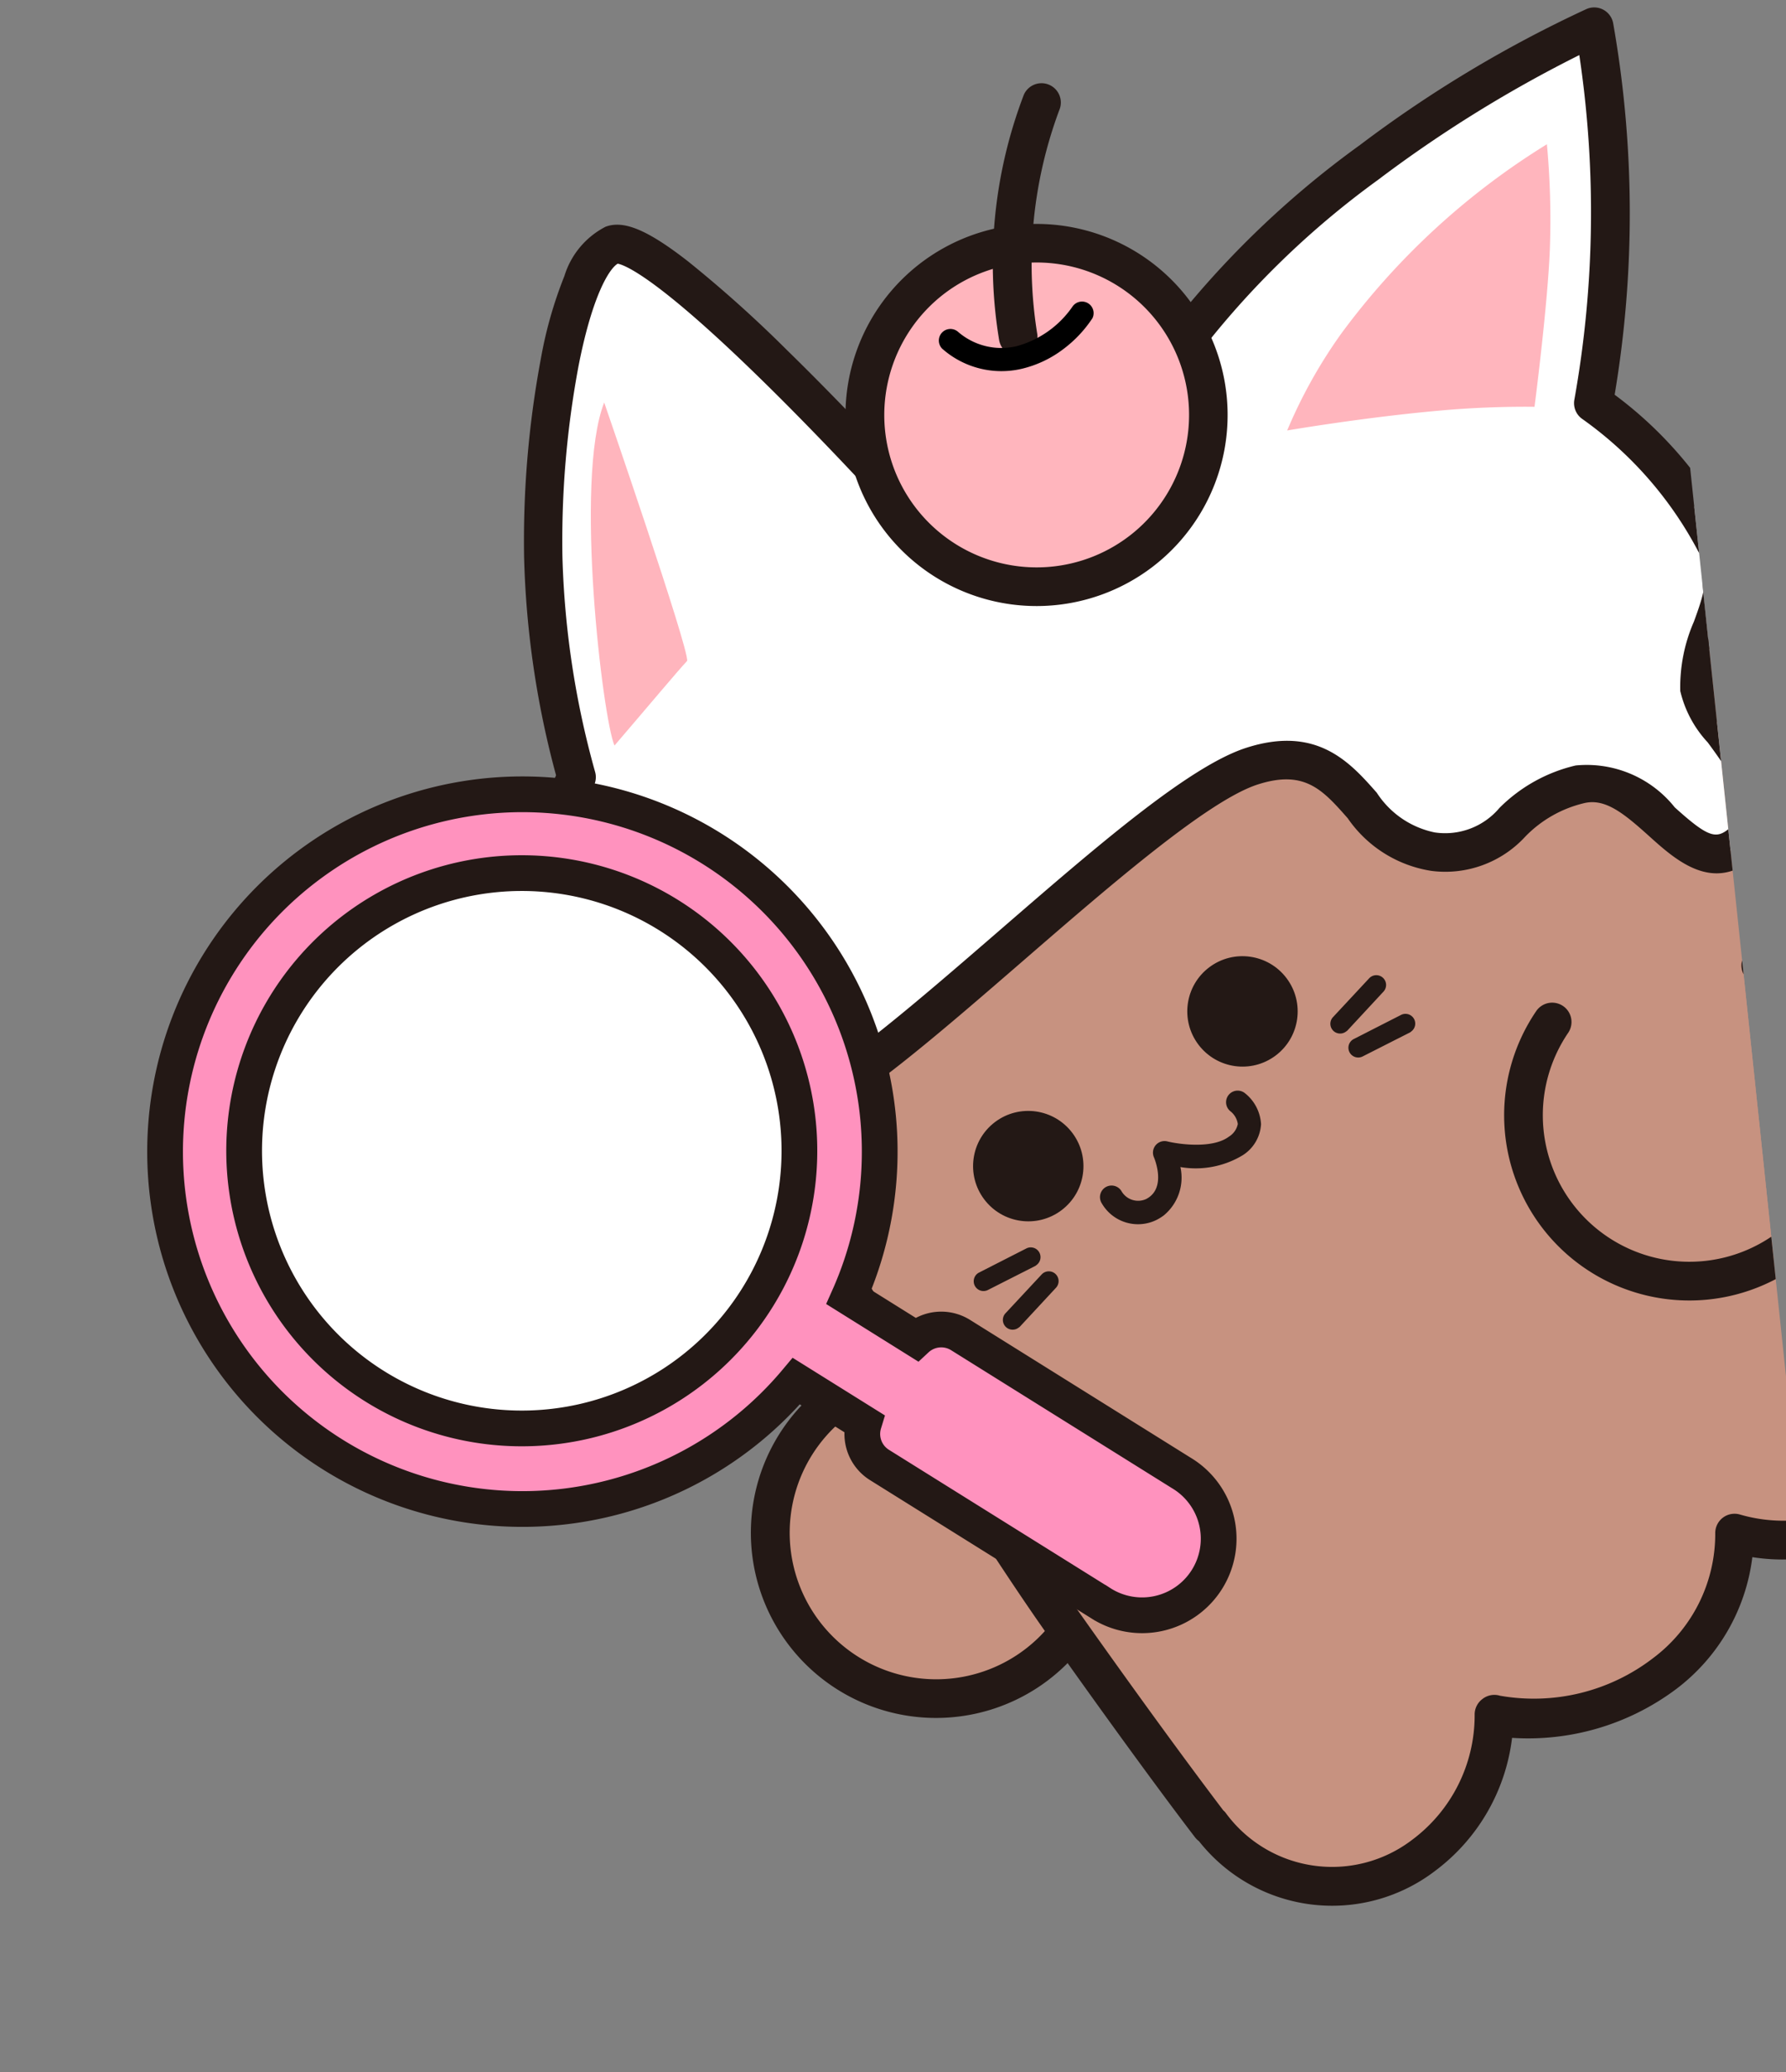 <svg xmlns="http://www.w3.org/2000/svg" xmlns:xlink="http://www.w3.org/1999/xlink" width="50" height="58" viewBox="0 0 50 58">
  <rect x="0" y="0" width="50" height="58" fill="#808080" stroke="none"/>
  <defs>
    <clipPath id="clip-path">
      <rect id="長方形_432423" data-name="長方形 432423" width="50" height="58" transform="translate(0 0.182)" fill="#fff" stroke="#707070" stroke-width="1"/>
    </clipPath>
    <clipPath id="clip-path-2">
      <rect id="長方形_432422" data-name="長方形 432422" width="45.556" height="53.558" transform="translate(216 3)" fill="#fff" stroke="#707070" stroke-width="1"/>
    </clipPath>
  </defs>
  <g id="マスクグループ_1111055" data-name="マスクグループ 1111055" transform="translate(0 -0.182)" clip-path="url(#clip-path)">
    <g id="マスクグループ_1111054" data-name="マスクグループ 1111054" transform="matrix(0.995, -0.105, 0.105, 0.995, -214.661, 24.356)" clip-path="url(#clip-path-2)">
      <g id="グループ_1125509" data-name="グループ 1125509" transform="translate(215.087 -6.857)">
        <g id="アートワーク_86" data-name="アートワーク 86" transform="translate(32.696 33.545) rotate(149)">
          <g id="グループ_1125504" data-name="グループ 1125504" transform="translate(-22.897 -25.376)">
            <g id="グループ_1125496" data-name="グループ 1125496" transform="translate(36.131 10.78)">
              <path id="手" d="M0,7.095A4.642,4.642,0,1,0,.919,1.118" transform="translate(0.54 0.54)" fill="#c79280"/>
              <path id="パス_1167441" data-name="パス 1167441" d="M4.481,0A5.181,5.181,0,0,0,1.108,1.248a.54.54,0,0,0,.7.82A4.1,4.1,0,1,1,1,7.349a.54.54,0,0,0-.917.572A5.182,5.182,0,1,0,4.481,0Z" transform="translate(0 0)" fill="#231815"/>
            </g>
            <g id="グループ_1125497" data-name="グループ 1125497" transform="translate(5.629 0)">
              <path id="肉体" d="M32.7,17.758q-.23,2.792-.589,6.2a34.644,34.644,0,0,1-1.456,6.882H5.929a3.6,3.6,0,0,1-3.646-3.172L.139,5.688A4.4,4.4,0,0,1,0,4.588q0-.127.007-.252L0,4.26H.012C.188,1.879,1.672,0,4.211,0A4.868,4.868,0,0,1,8.15,1.961,6.1,6.1,0,0,1,12.684,0a4.868,4.868,0,0,1,3.94,1.961A4.868,4.868,0,0,1,20.563,0a5.984,5.984,0,0,1,4.48,1.961A4.868,4.868,0,0,1,28.983,0c2.538,0,4.077,1.879,4.252,4.26h.012s.03,2.228-.117,7.019C33.05,13.863,32.7,17.758,32.7,17.758Z" transform="translate(0.54 0.54)" fill="#c79280"/>
              <path id="パス_1167442" data-name="パス 1167442" d="M29.523,0a5.46,5.46,0,0,0-3.951,1.675A6.906,6.906,0,0,0,21.1,0a5.46,5.46,0,0,0-3.94,1.663A5.46,5.46,0,0,0,13.224,0,7.134,7.134,0,0,0,8.7,1.677,5.459,5.459,0,0,0,4.751,0,4.474,4.474,0,0,0,1.369,1.411,5.4,5.4,0,0,0,.024,4.643.54.54,0,0,0,0,4.853l0,.035C0,4.969,0,5.05,0,5.128A4.954,4.954,0,0,0,.146,6.321L2.286,28.263a3.972,3.972,0,0,0,1.363,2.615A4.292,4.292,0,0,0,6.47,31.923H31.195a.54.54,0,0,0,.511-.364,34.857,34.857,0,0,0,1.483-7c.228-2.142.426-4.232.59-6.213.01-.112.355-3.963.433-6.509.146-4.747.118-7.02.118-7.043a.543.543,0,0,0-.023-.151A4.745,4.745,0,0,0,29.523,0Zm-3.94,3.042a.54.54,0,0,0,.436-.221,4.342,4.342,0,0,1,3.5-1.74,3.688,3.688,0,0,1,3.714,3.76.537.537,0,0,0,.012.08c0,.509.009,2.75-.118,6.882-.078,2.538-.426,6.408-.429,6.447v0c-.163,1.973-.36,4.055-.587,6.189a35.278,35.278,0,0,1-1.312,6.4H6.47a3.047,3.047,0,0,1-3.108-2.684L1.217,6.175A.554.554,0,0,0,1.2,6.093a3.871,3.871,0,0,1-.122-.965c0-.072,0-.146.006-.222,0-.011,0-.022,0-.032s0-.022,0-.034c.134-1.818,1.166-3.76,3.66-3.76a4.342,4.342,0,0,1,3.5,1.74.54.54,0,0,0,.872,0,5.547,5.547,0,0,1,4.1-1.74,4.342,4.342,0,0,1,3.5,1.74.54.54,0,0,0,.872,0,4.342,4.342,0,0,1,3.5-1.74,5.473,5.473,0,0,1,4.044,1.74A.54.54,0,0,0,25.583,3.042Z" transform="translate(0 0)" fill="#231815"/>
            </g>
            <g id="耳" transform="translate(0 17.248)">
              <g id="グループ_1125498" data-name="グループ 1125498" transform="translate(0 0)">
                <path id="パス_1167443" data-name="パス 1167443" d="M14.858,20.5a24.769,24.769,0,0,1-7.627.992A34.357,34.357,0,0,1,0,20.724a30.247,30.247,0,0,1,6.359-8.393A11.057,11.057,0,0,1,6.01,7c.357-1.5,2.023-1.634,2.8-2.853C9.308,3.369,8.282,0,10.567,0c1.856,0,.762,3.262,2.517,4.042,1.989.884,2.816-.478,4.418.972s-.229,3.966,2.593,4.958,12.946-.768,15.966,0c2.752.7,4.314,4.729,2.843,7.475a8.422,8.422,0,0,1-3.53,3.661A25.088,25.088,0,0,1,32.4,26.6c-1.983,2.746-5.492,6.178-6.788,5.8S23.4,21.946,23.4,21.946A17.653,17.653,0,0,1,14.858,20.5Z" transform="translate(0.54 0.54)" fill="#fff"/>
                <path id="パス_1167444" data-name="パス 1167444" d="M11.111,0h0A1.865,1.865,0,0,0,9.224,1.3a6.308,6.308,0,0,0-.245,2.055A4,4,0,0,1,8.9,4.4a3.627,3.627,0,0,1-1.155,1A3.33,3.33,0,0,0,6.025,7.412,11.239,11.239,0,0,0,6.282,12.7a30.639,30.639,0,0,0-6.229,8.33.54.54,0,0,0,.358.759,34.6,34.6,0,0,0,7.356.78,26.24,26.24,0,0,0,7.6-.955,18.625,18.625,0,0,0,8.083,1.457c.089.882.289,2.727.571,4.578a34.956,34.956,0,0,0,.712,3.633c.373,1.389.739,2.018,1.262,2.172a2.309,2.309,0,0,0,1.75-.408,11.717,11.717,0,0,0,1.9-1.433,27.677,27.677,0,0,0,3.729-4.157,25.818,25.818,0,0,0,2.968-5.421,9.27,9.27,0,0,0,3.575-3.793,6.054,6.054,0,0,0,.067-5.252,5.053,5.053,0,0,0-3.253-3c-1.52-.387-4.546-.181-7.75.036-3.185.216-6.8.461-8.17-.022-1.292-.454-1.35-1.214-1.431-2.266A3.491,3.491,0,0,0,18.4,5.154a3.037,3.037,0,0,0-2.674-.819,3.376,3.376,0,0,1-1.887-.246c-.547-.243-.707-.88-.89-1.823S12.515,0,11.111,0ZM1.35,20.882a29.711,29.711,0,0,1,5.908-7.607.54.54,0,0,0,.153-.579,10.58,10.58,0,0,1-.335-5.034c.154-.648.64-.964,1.255-1.364A4.57,4.57,0,0,0,9.808,4.975a3.17,3.17,0,0,0,.252-1.61c.015-1.61.163-2.283,1.049-2.285h0c.422,0,.561.248.782,1.39A3.148,3.148,0,0,0,13.4,5.076a4.439,4.439,0,0,0,2.417.335,1.986,1.986,0,0,1,1.858.543,2.54,2.54,0,0,1,.626,1.863c.086,1.121.193,2.515,2.15,3.2,1.585.557,4.993.325,8.6.081,2.978-.2,6.058-.411,7.41-.067A3.989,3.989,0,0,1,39,13.425a5.037,5.037,0,0,1-.03,4.307,8.011,8.011,0,0,1-3.275,3.423.545.545,0,0,0-.287.309,24.782,24.782,0,0,1-2.9,5.359,26.537,26.537,0,0,1-3.574,3.985c-1.506,1.35-2.327,1.648-2.588,1.616-.118-.125-.647-.9-1.284-5.189-.361-2.43-.576-4.774-.578-4.8a.54.54,0,0,0-.61-.487,17.3,17.3,0,0,1-8.255-1.41.54.54,0,0,0-.393-.014h0a24.425,24.425,0,0,1-7.279.962H7.773A36.066,36.066,0,0,1,1.35,20.882Zm25.009,11.56Z" transform="translate(0 0)" fill="#231815"/>
              </g>
              <path id="パス_1167445" data-name="パス 1167445" d="M0,5.656a20.518,20.518,0,0,0,7.78-.763,13.914,13.914,0,0,0,2.844-1.254S8.674,2.633,6.861,1.5C5.663.757,4.7,0,4.7,0S2.67,2.071,1.678,3.292A22.9,22.9,0,0,0,0,5.656Z" transform="translate(3.576 13.78)" fill="#ffb5bd"/>
              <path id="パス_1167446" data-name="パス 1167446" d="M0,7.836S2.25.909,2.5.667C2.951.586,3.985.343,5.549,0,5.376.763,1.984,6.616,0,7.836Z" transform="translate(28.986 21.715)" fill="#ffb5bd"/>
            </g>
            <g id="さくらんぼ" transform="translate(13.624 33.889)">
              <g id="グループ_1125499" data-name="グループ 1125499" transform="translate(0.565 0)">
                <ellipse id="楕円形_249798" data-name="楕円形 249798" cx="4.805" cy="4.805" rx="4.805" ry="4.805" transform="translate(0.541 0.541)" fill="#ffb5bd"/>
                <path id="パス_1167447" data-name="パス 1167447" d="M5.346,0a5.346,5.346,0,1,0,5.2,6.6h0A5.348,5.348,0,0,0,5.346,0Zm0,9.611A4.265,4.265,0,1,1,9.491,6.35h0A4.273,4.273,0,0,1,5.346,9.611Z" transform="translate(0 0)" fill="#231815"/>
              </g>
              <g id="グループ_1125500" data-name="グループ 1125500" transform="translate(0 6.861)">
                <path id="パス_1167448" data-name="パス 1167448" d="M0,4.84A12.722,12.722,0,0,0,4.468,0" transform="translate(0.54 0.54)" fill="#fff"/>
                <path id="パス_1167449" data-name="パス 1167449" d="M5.008,0A.54.54,0,0,0,4.53.289,12.308,12.308,0,0,1,.274,4.91a.54.54,0,0,0,.53.942A13.175,13.175,0,0,0,5.486.792.54.54,0,0,0,5.008,0Z" transform="translate(0 0)" fill="#231815"/>
              </g>
              <path id="パス_1167450" data-name="パス 1167450" d="M1.372,0A3.451,3.451,0,0,0,.206.2.324.324,0,0,0,.442.8,2.786,2.786,0,0,1,2.371.852a1.849,1.849,0,0,1,1.066,1.3.324.324,0,0,0,.64-.1A2.5,2.5,0,0,0,2.634.259,3.1,3.1,0,0,0,1.372,0Z" transform="translate(2.828 6.367)"/>
            </g>
            <g id="グループ_1125501" data-name="グループ 1125501" transform="translate(11.57 7.411)">
              <path id="手-2" data-name="手" d="M6.137,9.037A4.642,4.642,0,1,0,.525,6.784" transform="translate(0.539 0.541)" fill="#c79280"/>
              <path id="パス_1167451" data-name="パス 1167451" d="M5.172,0A5.183,5.183,0,0,0,.585,7.575a.54.54,0,1,0,.958-.5A4.1,4.1,0,1,1,6.5,9.067.54.54,0,0,0,6.85,10.09,5.182,5.182,0,0,0,6.359.137,5.218,5.218,0,0,0,5.172,0Z" transform="translate(0 0)" fill="#231815"/>
            </g>
            <g id="表情_ω_通常" data-name="表情　●ω●通常" transform="translate(21.277 19.152)">
              <ellipse id="楕円形_249799" data-name="楕円形 249799" cx="1.544" cy="1.545" rx="1.544" ry="1.545" transform="translate(2.164 1.747)" fill="#231815"/>
              <ellipse id="楕円形_249800" data-name="楕円形 249800" cx="1.544" cy="1.545" rx="1.544" ry="1.545" transform="translate(9.556 1.9)" fill="#231815"/>
              <path id="パス_1167452" data-name="パス 1167452" d="M3.909,0A1.37,1.37,0,0,0,2.724.8,2.536,2.536,0,0,0,1.13.014h0A1.1,1.1,0,0,0,.2.4a1.189,1.189,0,0,0-.161.967A.324.324,0,0,0,.666,1.2.554.554,0,0,1,.716.795.54.54,0,0,1,1.128.662h0c.573,0,1.245.672,1.456.931a.324.324,0,0,0,.567-.129c.009-.036.232-.917.882-.8a.538.538,0,0,1,.412.6.324.324,0,0,0,.647.048A1.171,1.171,0,0,0,4.145.021,1.379,1.379,0,0,0,3.909,0Z" transform="translate(4.993 0.061)" fill="#231815"/>
              <g id="グループ_1125502" data-name="グループ 1125502" transform="translate(0 0)">
                <path id="パス_1167453" data-name="パス 1167453" d="M.273,0A.273.273,0,0,0,.226.542L1.688.8A.273.273,0,0,0,1.782.261L.32,0A.275.275,0,0,0,.273,0Z" transform="translate(0 0)" fill="#231815"/>
                <path id="パス_1167454" data-name="パス 1167454" d="M1.735,0a.273.273,0,0,0-.048,0L.226.261A.273.273,0,1,0,.32.8L1.782.542A.273.273,0,0,0,1.735,0Z" transform="translate(0 1.097)" fill="#231815"/>
              </g>
              <g id="グループ_1125503" data-name="グループ 1125503" transform="translate(12.305 0)">
                <path id="パス_1167455" data-name="パス 1167455" d="M1.735,0a.279.279,0,0,0-.048,0L.226.261A.273.273,0,1,0,.32.8L1.782.542A.273.273,0,0,0,1.735,0Z" transform="translate(0)" fill="#231815"/>
                <path id="パス_1167456" data-name="パス 1167456" d="M.273,0A.273.273,0,0,0,.226.542L1.688.8A.273.273,0,1,0,1.782.261L.32,0A.279.279,0,0,0,.273,0Z" transform="translate(0 1.097)" fill="#231815"/>
              </g>
            </g>
          </g>
        </g>
        <g id="グループ_1125508" data-name="グループ 1125508" transform="matrix(0.996, -0.087, 0.087, 0.996, 0.719, 29.266)">
          <circle id="楕円形_249801" data-name="楕円形 249801" cx="9.437" cy="9.437" r="9.437" transform="translate(0.537 1.295)" fill="#fff"/>
          <g id="アートワーク_2" data-name="アートワーク 2" transform="translate(0 0.928) rotate(-2)">
            <g id="グループ_1125507" data-name="グループ 1125507" transform="translate(0 0)">
              <g id="グループ_1125506" data-name="グループ 1125506" transform="translate(0 0)">
                <g id="グループ_1125505" data-name="グループ 1125505">
                  <path id="パス_1167457" data-name="パス 1167457" d="M20.815,17.789a1.022,1.022,0,0,0-1.232-.162L18.007,16.05a10,10,0,1,0-1.961,1.961l1.577,1.577a1.022,1.022,0,0,0,.162,1.232l5.15,5.15a2.143,2.143,0,1,0,3.03-3.03ZM4.524,15.5a7.77,7.77,0,1,1,5.488,2.27A7.77,7.77,0,0,1,4.524,15.5Z" fill="#ff92be" stroke="#231815" stroke-width="1"/>
                </g>
              </g>
            </g>
          </g>
        </g>
      </g>
    </g>
  </g>
</svg>
